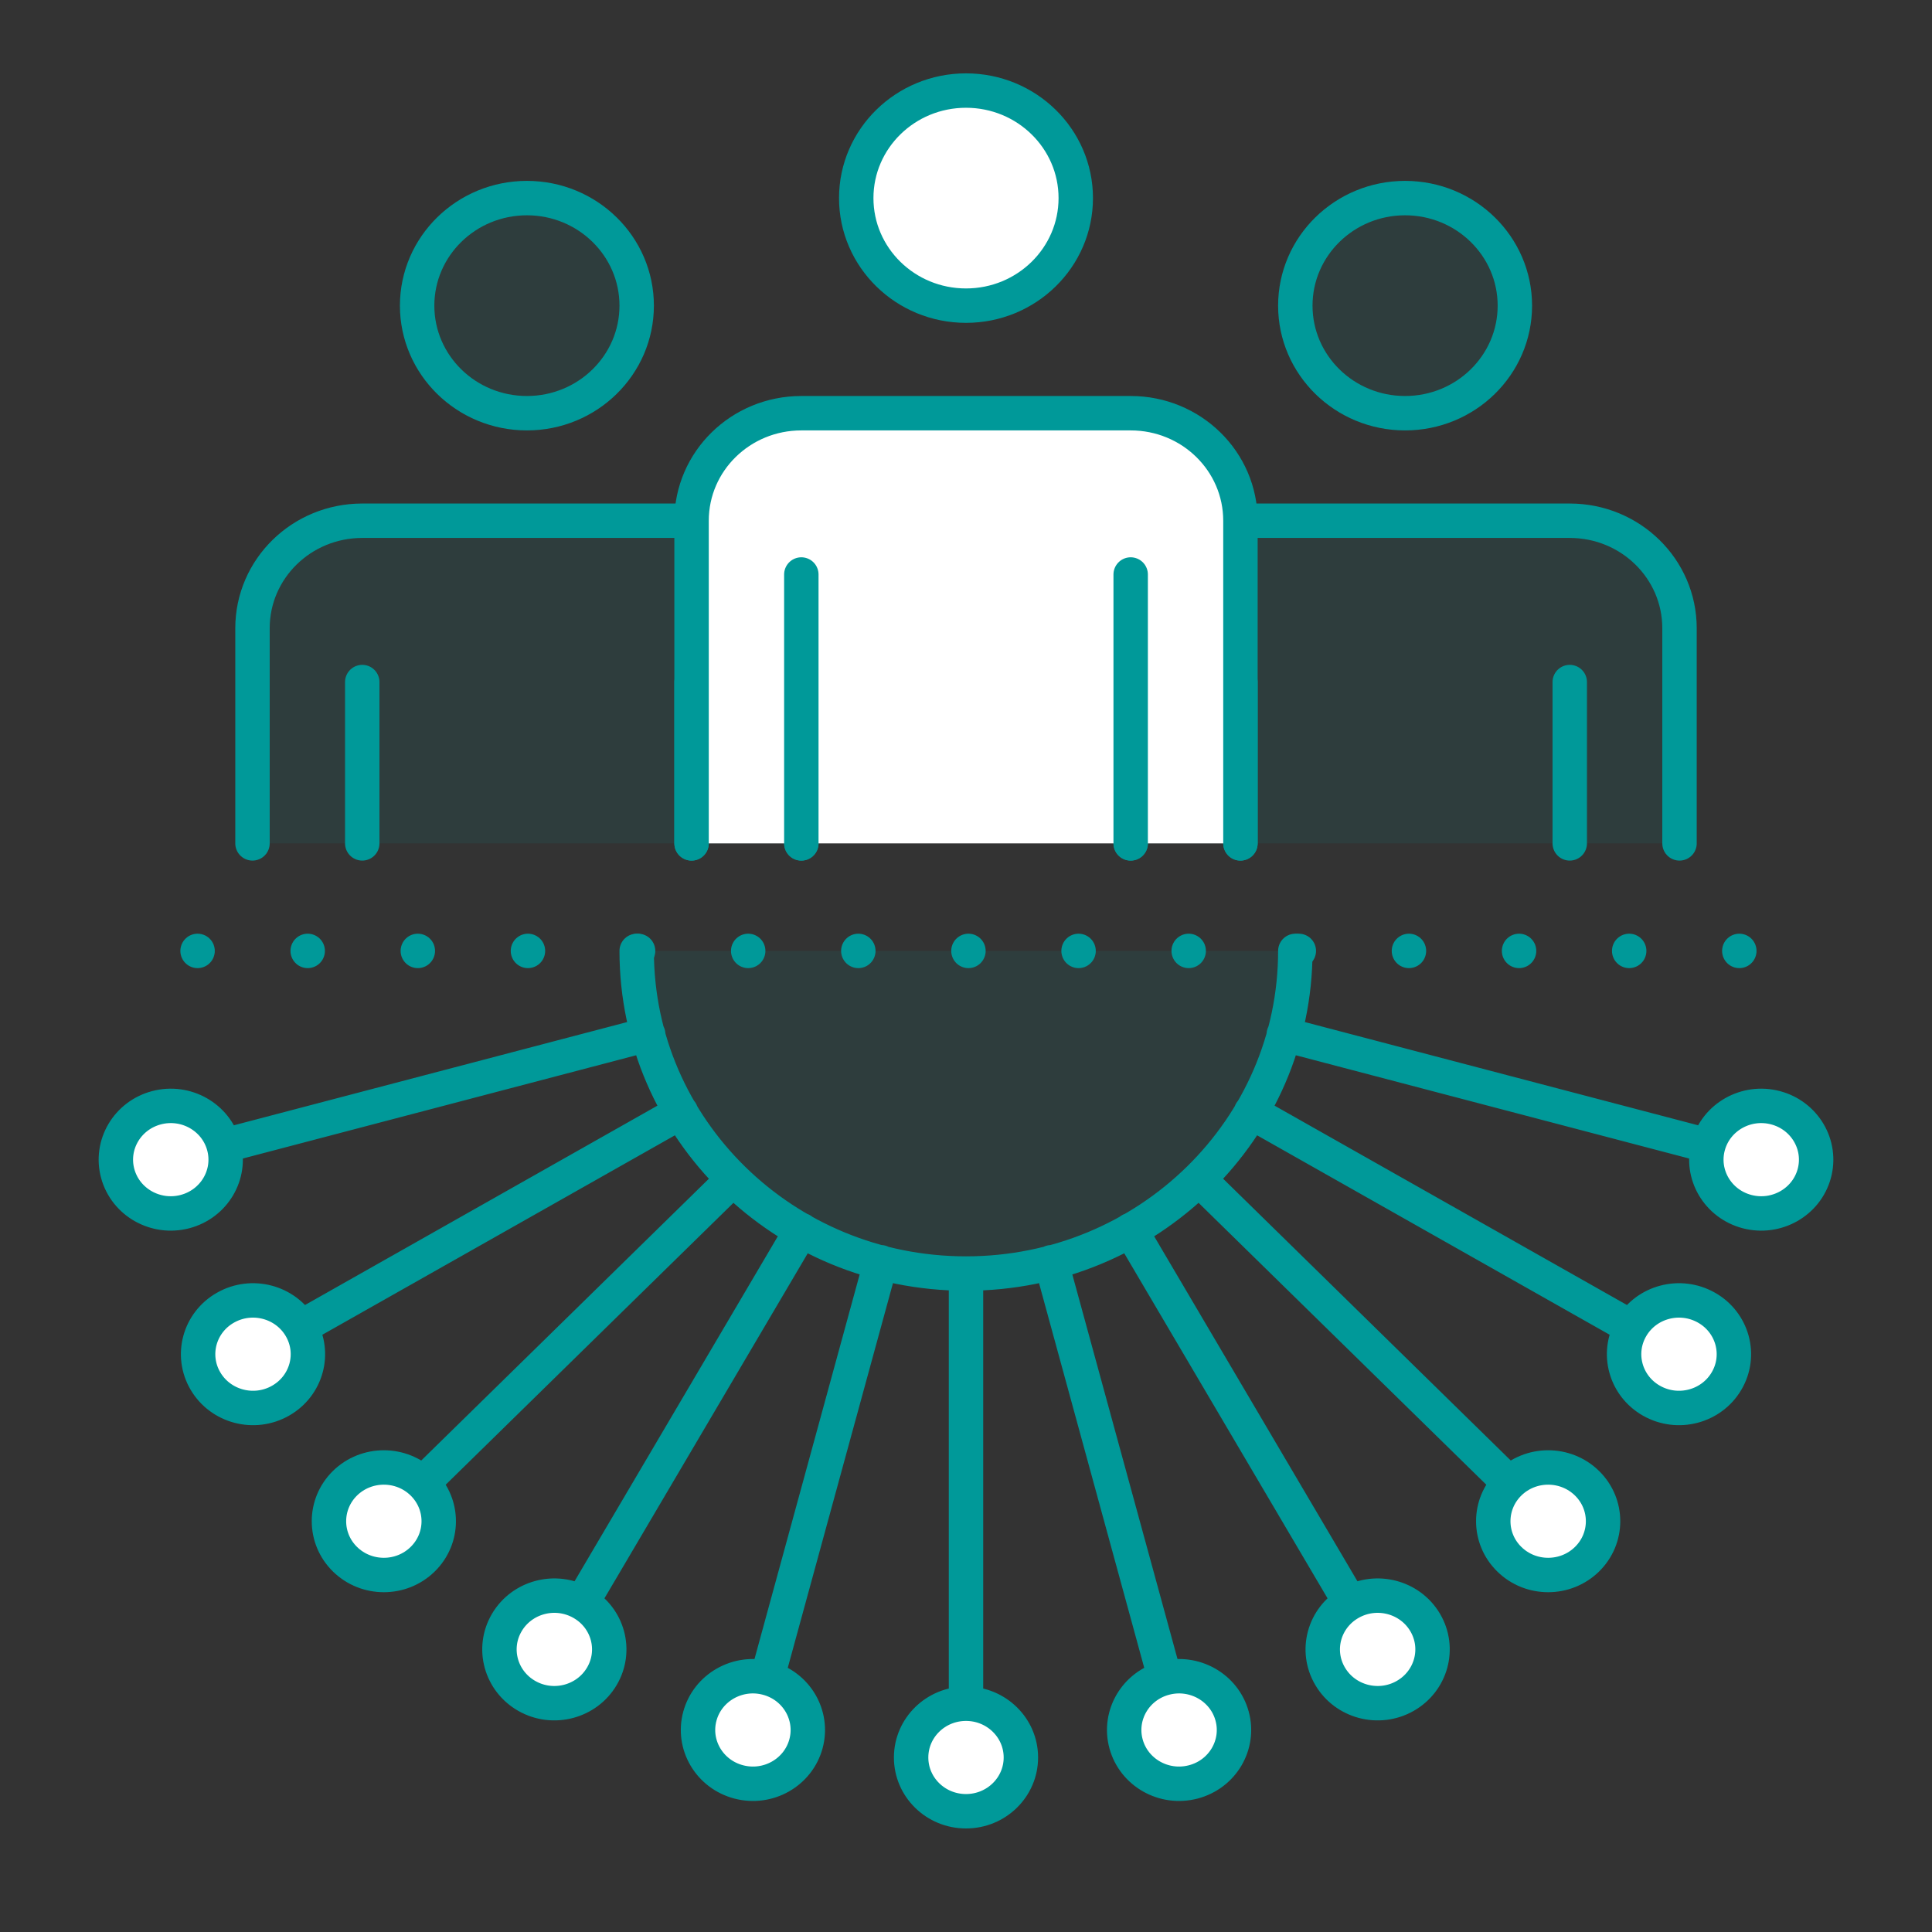 <svg xmlns="http://www.w3.org/2000/svg" width="64" height="64" viewBox="0 0 64 64">
  <rect x="0" y="0" width="64" height="64" fill="#333333" stroke="none"/>
  <g fill="none" fill-rule="evenodd" transform="translate(2 2)">
    <rect width="60" height="60" x="1"/>
    <path fill="#099" fill-opacity=".1" d="M40.909 29.5C40.909 35.402 36.025 40.188 30 40.188 23.975 40.188 19.091 35.402 19.091 29.5M50 15.25L39.091 15.25C37.081 15.25 35.455 16.843 35.455 18.812L35.455 25.938 39.091 25.938 50 25.938 53.636 25.938 53.636 18.812C53.636 16.843 52.01 15.25 50 15.25M44.545 11.688C46.554 11.688 48.182 10.092 48.182 8.125 48.182 6.158 46.554 4.562 44.545 4.562 42.537 4.562 40.909 6.158 40.909 8.125 40.909 10.092 42.537 11.688 44.545 11.688"/>
    <path stroke="#099" stroke-linecap="round" stroke-linejoin="round" stroke-width="1.14" d="M48.182 8.125C48.182 10.092 46.554 11.688 44.545 11.688 42.537 11.688 40.909 10.092 40.909 8.125 40.909 6.158 42.537 4.562 44.545 4.562 46.554 4.562 48.182 6.158 48.182 8.125zM35.455 18.812C35.455 16.843 37.081 15.25 39.091 15.25M53.636 18.812C53.636 16.843 52.01 15.25 50 15.25M53.636 18.812L53.636 25.938M50 15.25L39.091 15.25M39.091 20.594L39.091 25.938M50 20.594L50 25.938M35.455 18.812L35.455 25.938"/>
    <path fill="#099" fill-opacity=".1" d="M20.909 15.25L10 15.25C7.99 15.25 6.364 16.843 6.364 18.812L6.364 25.938 10 25.938 20.909 25.938 24.545 25.938 24.545 18.812C24.545 16.843 22.919 15.25 20.909 15.25M15.455 11.688C17.463 11.688 19.091 10.092 19.091 8.125 19.091 6.158 17.463 4.562 15.455 4.562 13.446 4.562 11.818 6.158 11.818 8.125 11.818 10.092 13.446 11.688 15.455 11.688"/>
    <path stroke="#099" stroke-linecap="round" stroke-linejoin="round" stroke-width="1.14" d="M19.091 8.125C19.091 10.092 17.463 11.688 15.455 11.688 13.446 11.688 11.818 10.092 11.818 8.125 11.818 6.158 13.446 4.562 15.455 4.562 17.463 4.562 19.091 6.158 19.091 8.125zM6.364 18.812C6.364 16.843 7.99 15.25 10 15.25M24.545 18.812C24.545 16.843 22.919 15.25 20.909 15.25M6.364 18.812L6.364 25.938M24.545 18.812L24.545 25.938M20.909 15.25L10 15.25M10 20.594L10 25.938M20.909 20.594L20.909 25.938"/>
    <path fill="#FFF" d="M35.455 11.688L24.545 11.688C22.535 11.688 20.909 13.281 20.909 15.25L20.909 25.938 24.545 25.938 35.455 25.938 39.091 25.938 39.091 15.25C39.091 13.281 37.465 11.688 35.455 11.688M30 8.125C32.008 8.125 33.636 6.53 33.636 4.562 33.636 2.595 32.008 1 30 1 27.992 1 26.364 2.595 26.364 4.562 26.364 6.53 27.992 8.125 30 8.125"/>
    <path stroke="#099" stroke-linecap="round" stroke-linejoin="round" stroke-width="1.14" d="M33.636 4.562C33.636 6.53 32.008 8.125 30 8.125 27.992 8.125 26.364 6.53 26.364 4.562 26.364 2.595 27.992 1 30 1 32.008 1 33.636 2.595 33.636 4.562zM20.909 15.25C20.909 13.281 22.535 11.688 24.545 11.688M39.091 15.25C39.091 13.281 37.465 11.688 35.455 11.688M20.909 15.25L20.909 25.938M39.091 15.25L39.091 25.938M35.455 11.688L24.545 11.688M24.545 17.031L24.545 25.938M35.455 17.031L35.455 25.938"/>
    <path stroke="#099" stroke-dasharray="0 3.648" stroke-linecap="round" stroke-linejoin="round" stroke-width="1.14" d="M4.545,29.5 L57.273,29.5"/>
    <path stroke="#099" stroke-linecap="round" stroke-linejoin="round" stroke-width="1.14"/>
    <path fill="#FFF" d="M23.412 53.588C22.442 53.333 21.444 53.898 21.185 54.847 20.925 55.797 21.501 56.774 22.471 57.028 23.441 57.283 24.437 56.72 24.698 55.769 24.957 54.819 24.382 53.842 23.412 53.588M17.273 51.097C16.403 50.604 15.291 50.896 14.789 51.748 14.286 52.6 14.585 53.689 15.455 54.182 16.325 54.674 17.436 54.381 17.938 53.529 18.44 52.678 18.143 51.588 17.273 51.097M12.001 47.133C11.291 46.438 10.14 46.438 9.429 47.133 8.72 47.829 8.72 48.957 9.429 49.652 10.14 50.348 11.291 50.348 12.001 49.652 12.711 48.957 12.711 47.829 12.001 47.133M7.956 41.969C7.453 41.116 6.341 40.825 5.472 41.317 4.602 41.808 4.304 42.898 4.807 43.75 5.309 44.602 6.42 44.894 7.29 44.402 8.16 43.91 8.458 42.821 7.956 41.969M5.413 35.954C5.153 35.004 4.156 34.44 3.186 34.695 2.216 34.95 1.641 35.926 1.9 36.876 2.16 37.827 3.157 38.39 4.127 38.136 5.097 37.881 5.673 36.904 5.413 35.954M54.587 35.954C54.327 36.904 54.903 37.881 55.873 38.136 56.843 38.39 57.84 37.827 58.1 36.876 58.359 35.926 57.784 34.95 56.814 34.695 55.844 34.44 54.847 35.004 54.587 35.954M52.044 41.969C51.542 42.821 51.84 43.91 52.71 44.402 53.58 44.894 54.691 44.602 55.193 43.75 55.696 42.898 55.398 41.808 54.528 41.317 53.658 40.825 52.546 41.116 52.044 41.969M47.999 47.133C47.289 47.829 47.289 48.957 47.999 49.652 48.709 50.348 49.86 50.348 50.571 49.652 51.281 48.957 51.281 47.829 50.571 47.133 49.86 46.438 48.709 46.438 47.999 47.133M42.727 51.097C41.857 51.588 41.559 52.678 42.062 53.529 42.564 54.381 43.675 54.674 44.545 54.182 45.415 53.689 45.713 52.6 45.211 51.748 44.709 50.896 43.597 50.604 42.727 51.097M36.588 53.588C35.618 53.842 35.043 54.819 35.302 55.769 35.563 56.72 36.559 57.283 37.529 57.028 38.499 56.774 39.075 55.797 38.815 54.847 38.556 53.898 37.558 53.333 36.588 53.588M30 54.438C28.995 54.438 28.182 55.236 28.182 56.219 28.182 57.202 28.995 58 30 58 31.004 58 31.818 57.202 31.818 56.219 31.818 55.236 31.004 54.438 30 54.438"/>
    <path stroke="#099" stroke-linecap="round" stroke-linejoin="round" stroke-width="1.14" d="M23.412 53.588L27.179 39.813M23.412 53.588C22.442 53.333 21.444 53.898 21.185 54.847 20.925 55.797 21.501 56.774 22.471 57.028 23.441 57.283 24.437 56.72 24.698 55.769 24.957 54.819 24.382 53.842 23.412 53.588M17.273 51.097L24.549 38.749M17.273 51.097C16.403 50.604 15.291 50.896 14.789 51.748 14.286 52.6 14.585 53.689 15.455 54.182 16.325 54.674 17.436 54.381 17.938 53.529 18.44 52.678 18.143 51.588 17.273 51.097M12.001 47.133L22.286 37.058M12.001 47.133C11.291 46.438 10.14 46.438 9.429 47.133 8.72 47.829 8.72 48.957 9.429 49.652 10.14 50.348 11.291 50.348 12.001 49.652 12.711 48.957 12.711 47.829 12.001 47.133M7.956 41.969L20.56 34.839M7.956 41.969C7.453 41.116 6.341 40.825 5.472 41.317 4.602 41.808 4.304 42.898 4.807 43.75 5.309 44.602 6.42 44.894 7.29 44.402 8.16 43.91 8.458 42.821 7.956 41.969M5.413 35.954L19.473 32.263M5.413 35.954C5.153 35.004 4.156 34.44 3.186 34.695 2.216 34.95 1.641 35.926 1.9 36.876 2.16 37.827 3.157 38.39 4.127 38.136 5.097 37.881 5.673 36.904 5.413 35.954M54.587 35.954L40.527 32.263M54.587 35.954C54.327 36.904 54.903 37.881 55.873 38.136 56.843 38.39 57.84 37.827 58.1 36.876 58.359 35.926 57.784 34.95 56.814 34.695 55.844 34.44 54.847 35.004 54.587 35.954M39.44 34.839L52.044 41.969M52.044 41.969C51.542 42.821 51.84 43.91 52.71 44.402 53.58 44.894 54.691 44.602 55.193 43.75 55.696 42.898 55.398 41.808 54.528 41.317 53.658 40.825 52.546 41.116 52.044 41.969M37.714 37.057L47.999 47.133M47.999 47.133C47.289 47.829 47.289 48.957 47.999 49.652 48.709 50.348 49.86 50.348 50.571 49.652 51.281 48.957 51.281 47.829 50.571 47.133 49.86 46.438 48.709 46.438 47.999 47.133M35.451 38.749L42.727 51.097M42.727 51.097C41.857 51.588 41.559 52.678 42.062 53.529 42.564 54.381 43.675 54.674 44.545 54.182 45.415 53.689 45.713 52.6 45.211 51.748 44.709 50.896 43.597 50.604 42.727 51.097M32.821 39.814L36.588 53.588M36.588 53.588C35.618 53.842 35.043 54.819 35.302 55.769 35.563 56.72 36.559 57.283 37.529 57.028 38.499 56.774 39.075 55.797 38.815 54.847 38.556 53.898 37.558 53.333 36.588 53.588M30 40.188L30 54.438M30 54.438C28.995 54.438 28.182 55.236 28.182 56.219 28.182 57.202 28.995 58 30 58 31.004 58 31.818 57.202 31.818 56.219 31.818 55.236 31.004 54.438 30 54.438M40.909 29.5C40.909 35.402 36.025 40.188 30 40.188 23.975 40.188 19.091 35.402 19.091 29.5"/>
  </g>
</svg>
